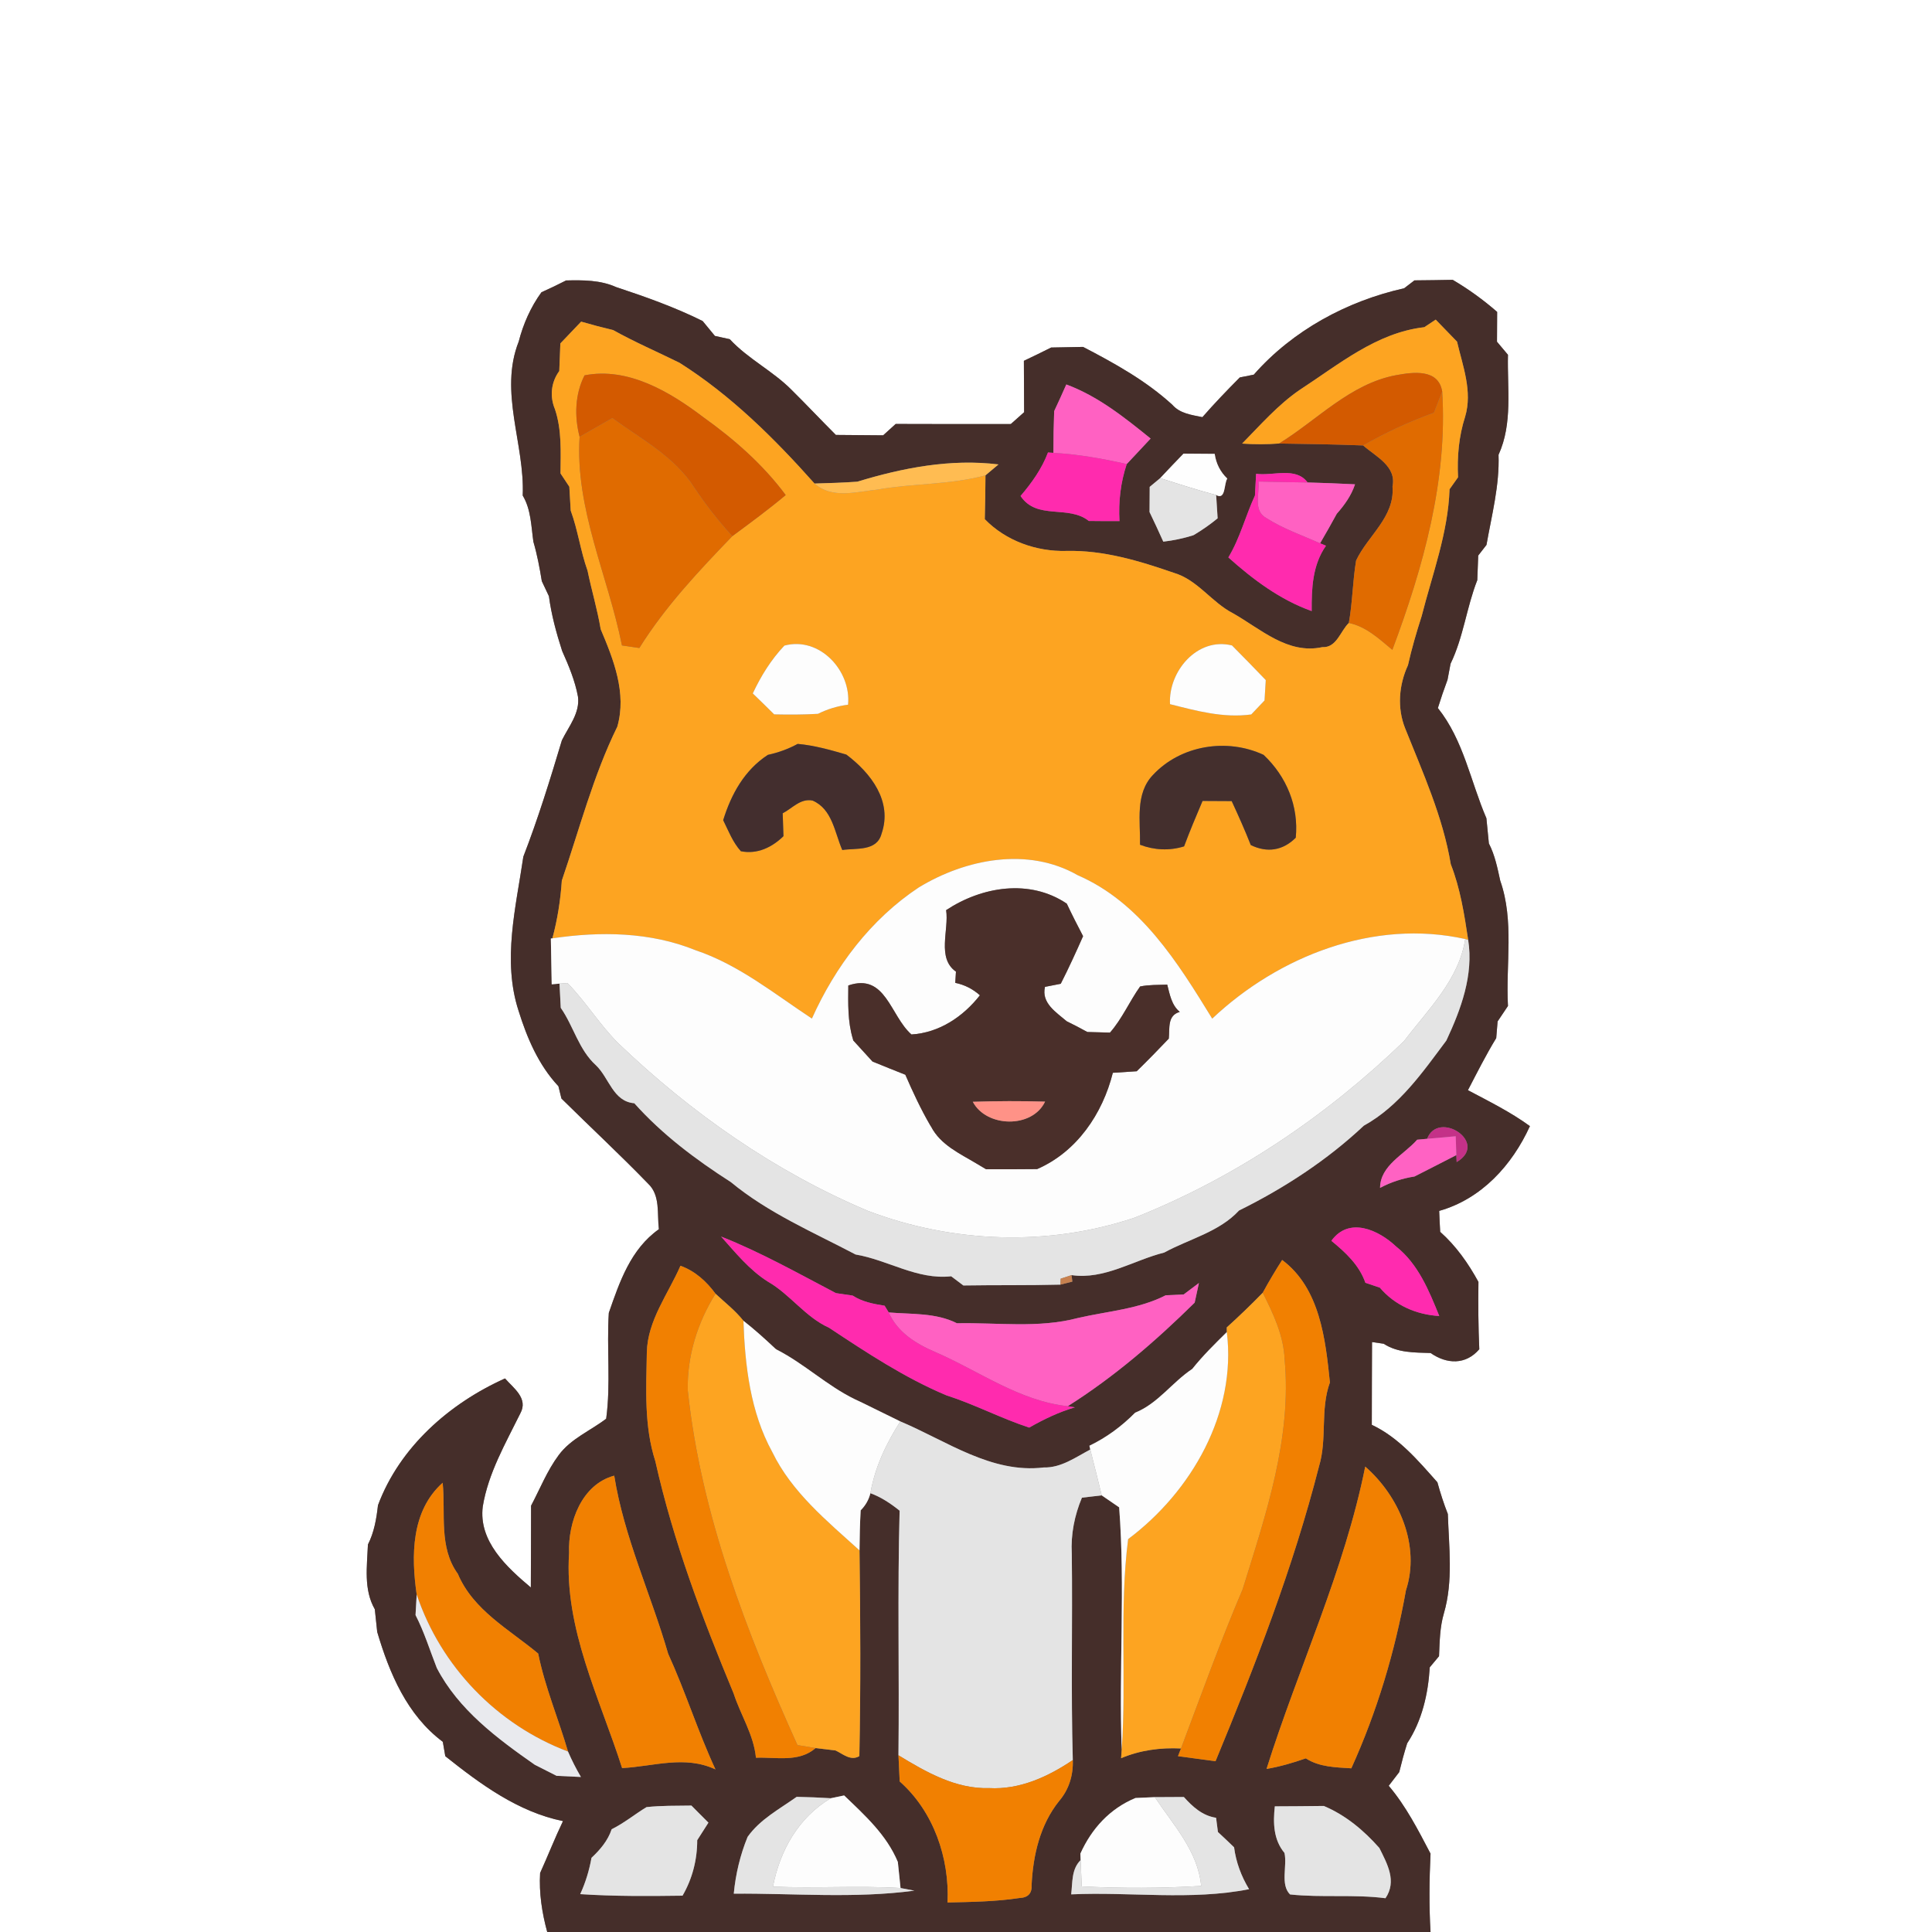 <?xml version="1.0" encoding="UTF-8" ?>
<!DOCTYPE svg PUBLIC "-//W3C//DTD SVG 1.1//EN" "http://www.w3.org/Graphics/SVG/1.1/DTD/svg11.dtd">
<svg width="250pt" height="250pt" viewBox="0 0 250 250" version="1.1" xmlns="http://www.w3.org/2000/svg">
<rect x="0" y="0" width="250" height="250" fill="#808080" stroke="none"/>
<g id="#ffffffff">
<path fill="#ffffff" opacity="1.00" d=" M 0.00 0.00 L 250.00 0.00 L 250.00 250.00 L 185.11 250.00 C 184.91 246.62 184.95 243.24 185.11 239.86 C 183.51 236.81 181.94 233.72 179.70 231.08 C 180.04 230.64 180.72 229.75 181.06 229.31 C 181.37 228.05 181.70 226.81 182.09 225.58 C 184.01 222.67 184.80 219.20 185.01 215.75 C 185.31 215.39 185.91 214.67 186.21 214.31 C 186.29 212.44 186.31 210.56 186.84 208.76 C 188.06 204.59 187.49 200.18 187.35 195.91 C 186.82 194.57 186.38 193.19 186.00 191.81 C 183.50 188.99 180.99 186.01 177.51 184.37 C 177.52 180.80 177.52 177.23 177.54 173.66 C 177.92 173.71 178.68 173.82 179.05 173.88 C 180.87 175.07 183.04 175.01 185.12 175.08 C 187.20 176.53 189.66 176.65 191.42 174.59 C 191.29 171.69 191.27 168.78 191.31 165.88 C 190.00 163.48 188.42 161.23 186.36 159.40 C 186.31 158.50 186.26 157.59 186.23 156.69 C 191.71 155.14 195.67 150.77 197.97 145.72 C 195.46 143.89 192.68 142.52 189.95 141.07 C 191.13 138.80 192.28 136.51 193.61 134.33 C 193.66 133.79 193.75 132.71 193.79 132.17 C 194.13 131.67 194.80 130.67 195.13 130.17 C 194.83 124.78 195.96 119.17 194.13 113.96 C 193.77 112.32 193.44 110.65 192.66 109.14 C 192.55 108.05 192.44 106.97 192.34 105.88 C 190.28 101.10 189.39 95.78 186.06 91.62 C 186.44 90.39 186.86 89.17 187.31 87.96 C 187.41 87.44 187.60 86.40 187.70 85.89 C 189.37 82.45 189.77 78.60 191.16 75.07 C 191.19 74.27 191.25 72.69 191.28 71.89 C 191.54 71.55 192.08 70.85 192.35 70.51 C 193.03 66.64 194.05 62.82 193.91 58.85 C 195.77 54.78 195.02 50.23 195.13 45.91 C 194.77 45.49 194.06 44.64 193.71 44.22 C 193.71 42.94 193.72 41.65 193.73 40.36 C 191.94 38.80 190.02 37.41 187.98 36.21 C 186.33 36.24 184.68 36.27 183.03 36.28 C 182.70 36.54 182.03 37.05 181.70 37.30 C 174.29 38.96 167.28 42.75 162.24 48.48 C 161.79 48.57 160.88 48.75 160.43 48.84 C 158.77 50.51 157.14 52.21 155.59 53.98 C 154.20 53.69 152.69 53.52 151.70 52.38 C 148.29 49.26 144.23 47.01 140.15 44.89 C 138.77 44.91 137.40 44.94 136.02 44.97 C 134.85 45.56 133.67 46.13 132.49 46.69 C 132.50 48.91 132.51 51.12 132.52 53.34 C 132.09 53.72 131.23 54.49 130.80 54.87 C 125.83 54.87 120.86 54.89 115.90 54.86 C 115.49 55.23 114.68 55.96 114.28 56.33 C 112.24 56.31 110.20 56.29 108.16 56.28 C 106.24 54.36 104.38 52.38 102.45 50.47 C 100.01 48.00 96.80 46.45 94.43 43.89 C 93.95 43.78 92.99 43.57 92.51 43.47 C 91.98 42.82 91.45 42.17 90.92 41.54 C 87.32 39.75 83.54 38.41 79.73 37.15 C 77.69 36.23 75.44 36.24 73.25 36.29 C 72.20 36.83 71.13 37.34 70.06 37.82 C 68.67 39.74 67.71 41.91 67.12 44.20 C 64.54 50.73 67.92 57.47 67.64 64.12 C 68.72 65.93 68.73 68.07 69.02 70.10 C 69.51 71.77 69.83 73.48 70.11 75.20 C 70.34 75.68 70.80 76.66 71.03 77.15 C 71.35 79.56 71.99 81.91 72.74 84.23 C 73.59 86.13 74.41 88.09 74.79 90.15 C 75.07 92.25 73.59 94.01 72.71 95.79 C 71.19 100.86 69.63 105.92 67.72 110.85 C 66.76 117.40 64.98 124.27 67.10 130.79 C 68.20 134.32 69.69 137.82 72.26 140.56 C 72.36 140.96 72.55 141.75 72.65 142.15 C 76.37 145.83 80.21 149.39 83.85 153.15 C 85.48 154.67 85.01 157.06 85.26 159.06 C 81.61 161.64 80.18 165.85 78.78 169.89 C 78.49 174.45 79.05 179.05 78.44 183.58 C 76.39 185.15 73.86 186.16 72.29 188.30 C 70.80 190.30 69.88 192.65 68.72 194.84 C 68.70 198.36 68.72 201.89 68.69 205.42 C 65.57 202.79 61.90 199.44 62.47 194.94 C 63.18 190.61 65.42 186.77 67.33 182.89 C 68.39 180.95 66.45 179.63 65.35 178.37 C 58.15 181.60 51.71 187.26 48.91 194.78 C 48.71 196.53 48.42 198.28 47.61 199.86 C 47.50 202.66 47.03 205.68 48.50 208.24 C 48.58 208.97 48.73 210.44 48.81 211.17 C 50.40 216.54 52.67 221.93 57.30 225.39 C 57.38 225.86 57.54 226.79 57.62 227.25 C 62.17 230.87 67.03 234.46 72.85 235.65 C 71.79 237.86 70.90 240.14 69.89 242.37 C 69.74 244.95 70.13 247.51 70.81 250.00 L 0.00 250.00 L 0.00 0.00 Z" />
</g>
<g id="#452e2aff">
<path fill="#452e2a" opacity="1.00" d=" M 70.06 37.82 C 71.13 37.34 72.20 36.83 73.25 36.29 C 75.44 36.24 77.69 36.23 79.73 37.15 C 83.54 38.41 87.32 39.75 90.92 41.54 C 91.45 42.17 91.98 42.82 92.51 43.47 C 92.99 43.57 93.95 43.78 94.43 43.89 C 96.80 46.45 100.01 48.00 102.45 50.47 C 104.38 52.38 106.24 54.36 108.16 56.28 C 110.20 56.29 112.24 56.31 114.28 56.33 C 114.68 55.96 115.49 55.23 115.90 54.86 C 120.86 54.89 125.83 54.87 130.80 54.87 C 131.23 54.49 132.09 53.72 132.52 53.34 C 132.51 51.12 132.50 48.91 132.49 46.69 C 133.67 46.13 134.85 45.56 136.02 44.97 C 137.40 44.94 138.77 44.91 140.15 44.89 C 144.23 47.01 148.29 49.26 151.70 52.38 C 152.69 53.52 154.20 53.69 155.59 53.98 C 157.14 52.21 158.77 50.51 160.43 48.84 C 160.88 48.75 161.79 48.57 162.24 48.48 C 167.28 42.75 174.29 38.96 181.70 37.30 C 182.03 37.05 182.70 36.54 183.03 36.28 C 184.68 36.27 186.33 36.24 187.98 36.21 C 190.02 37.41 191.94 38.80 193.73 40.36 C 193.72 41.65 193.71 42.94 193.71 44.22 C 194.06 44.64 194.77 45.49 195.13 45.91 C 195.02 50.23 195.77 54.78 193.91 58.85 C 194.05 62.82 193.03 66.64 192.35 70.51 C 192.08 70.85 191.54 71.55 191.28 71.89 C 191.25 72.69 191.19 74.27 191.16 75.07 C 189.77 78.60 189.37 82.45 187.70 85.89 C 187.60 86.40 187.41 87.44 187.31 87.96 C 186.86 89.17 186.44 90.39 186.06 91.62 C 189.39 95.78 190.28 101.10 192.34 105.88 C 192.44 106.97 192.55 108.05 192.66 109.14 C 193.44 110.65 193.77 112.32 194.13 113.96 C 195.96 119.17 194.83 124.78 195.13 130.17 C 194.80 130.67 194.13 131.67 193.79 132.17 C 193.75 132.71 193.66 133.79 193.61 134.33 C 192.28 136.51 191.13 138.80 189.95 141.07 C 192.68 142.52 195.46 143.89 197.97 145.72 C 195.67 150.77 191.71 155.14 186.23 156.69 C 186.26 157.59 186.31 158.50 186.36 159.40 C 188.42 161.23 190.00 163.48 191.31 165.88 C 191.27 168.78 191.29 171.69 191.42 174.59 C 189.66 176.65 187.20 176.53 185.12 175.08 C 183.04 175.01 180.87 175.07 179.05 173.88 C 178.68 173.82 177.92 173.71 177.54 173.66 C 177.52 177.23 177.52 180.80 177.51 184.37 C 180.99 186.01 183.50 188.99 186.00 191.81 C 186.38 193.19 186.82 194.57 187.35 195.91 C 187.49 200.18 188.06 204.59 186.84 208.76 C 186.31 210.56 186.29 212.44 186.21 214.31 C 185.91 214.67 185.31 215.39 185.01 215.75 C 184.80 219.20 184.01 222.67 182.09 225.58 C 181.70 226.81 181.37 228.05 181.06 229.31 C 180.72 229.75 180.04 230.64 179.70 231.08 C 181.94 233.72 183.51 236.81 185.11 239.86 C 184.95 243.24 184.91 246.62 185.11 250.00 L 70.81 250.00 C 70.13 247.51 69.74 244.95 69.89 242.37 C 70.90 240.14 71.79 237.86 72.85 235.65 C 67.03 234.46 62.17 230.87 57.62 227.25 C 57.54 226.79 57.38 225.86 57.30 225.39 C 52.67 221.93 50.40 216.54 48.81 211.17 C 48.73 210.44 48.58 208.97 48.50 208.24 C 47.03 205.68 47.50 202.66 47.61 199.86 C 48.42 198.28 48.71 196.53 48.91 194.78 C 51.71 187.26 58.15 181.60 65.35 178.37 C 66.45 179.63 68.39 180.95 67.33 182.89 C 65.42 186.77 63.18 190.61 62.47 194.94 C 61.90 199.44 65.57 202.79 68.69 205.42 C 68.72 201.89 68.70 198.36 68.72 194.84 C 69.88 192.65 70.80 190.30 72.29 188.30 C 73.86 186.16 76.39 185.15 78.44 183.58 C 79.05 179.05 78.49 174.45 78.78 169.89 C 80.18 165.85 81.61 161.64 85.26 159.06 C 85.01 157.06 85.48 154.67 83.85 153.15 C 80.21 149.39 76.37 145.83 72.65 142.15 C 72.55 141.75 72.36 140.96 72.26 140.56 C 69.69 137.82 68.20 134.32 67.10 130.79 C 64.98 124.27 66.76 117.40 67.72 110.85 C 69.63 105.92 71.19 100.86 72.71 95.79 C 73.59 94.01 75.07 92.25 74.79 90.15 C 74.41 88.09 73.59 86.13 72.74 84.23 C 71.99 81.91 71.35 79.56 71.03 77.15 C 70.80 76.66 70.34 75.68 70.11 75.20 C 69.83 73.48 69.51 71.77 69.02 70.10 C 68.73 68.07 68.72 65.93 67.64 64.12 C 67.92 57.47 64.54 50.73 67.12 44.20 C 67.71 41.91 68.67 39.74 70.06 37.82 M 184.30 42.34 C 178.10 43.05 173.21 47.19 168.17 50.46 C 165.36 52.39 163.10 54.99 160.73 57.40 C 162.32 57.51 163.92 57.51 165.51 57.39 C 169.14 57.44 172.77 57.50 176.39 57.64 C 178.02 59.08 180.74 60.32 180.19 62.96 C 180.51 66.90 176.99 69.31 175.48 72.53 C 175.03 75.21 175.02 77.94 174.54 80.61 C 173.45 81.64 172.97 83.84 171.11 83.74 C 166.63 84.71 163.15 81.40 159.57 79.37 C 156.77 77.94 154.97 75.02 151.88 74.12 C 147.41 72.57 142.76 71.17 137.98 71.29 C 134.10 71.39 130.16 69.99 127.43 67.18 C 127.48 65.29 127.51 63.40 127.52 61.51 C 127.94 61.16 128.78 60.45 129.20 60.10 C 123.04 59.33 116.80 60.54 110.94 62.33 C 109.09 62.46 107.24 62.52 105.40 62.57 C 100.18 56.71 94.58 51.15 87.94 46.95 C 85.07 45.53 82.13 44.27 79.34 42.71 C 77.95 42.38 76.57 42.02 75.20 41.62 C 74.29 42.56 73.40 43.50 72.51 44.44 C 72.47 45.63 72.42 46.82 72.37 48.01 C 71.30 49.47 71.12 51.30 71.81 52.95 C 72.71 55.63 72.55 58.48 72.53 61.26 C 72.82 61.69 73.38 62.55 73.67 62.98 C 73.71 63.76 73.80 65.30 73.85 66.07 C 74.78 68.60 75.12 71.30 76.03 73.85 C 76.55 76.38 77.30 78.86 77.73 81.42 C 79.40 85.37 81.12 89.68 79.88 94.03 C 76.76 100.38 74.99 107.27 72.70 113.95 C 72.53 116.47 72.14 118.97 71.48 121.42 L 71.28 121.45 C 71.32 123.42 71.36 125.39 71.39 127.37 L 72.40 127.28 C 72.44 128.06 72.52 129.63 72.56 130.41 C 74.23 132.81 74.89 135.84 77.12 137.85 C 78.83 139.48 79.32 142.53 82.08 142.76 C 85.69 146.80 90.03 150.05 94.57 152.96 C 99.42 156.97 105.20 159.43 110.71 162.33 C 114.91 163.04 118.68 165.64 123.08 165.15 C 123.48 165.45 124.27 166.04 124.66 166.34 C 128.85 166.27 133.03 166.34 137.22 166.23 C 137.60 166.13 138.38 165.93 138.76 165.84 L 138.66 165.00 C 142.90 165.62 146.66 163.08 150.65 162.08 C 153.89 160.31 157.75 159.43 160.33 156.64 C 166.16 153.76 171.74 150.12 176.48 145.66 C 181.08 143.12 184.10 138.73 187.16 134.64 C 189.05 130.60 190.70 126.15 189.98 121.62 C 189.48 118.31 188.96 114.96 187.73 111.83 C 186.71 105.70 184.12 99.99 181.83 94.26 C 180.77 91.62 181.01 88.63 182.19 86.08 C 182.67 83.93 183.29 81.82 183.96 79.73 C 185.34 74.31 187.39 68.93 187.57 63.31 C 187.84 62.92 188.39 62.15 188.67 61.76 C 188.54 59.10 188.77 56.45 189.59 53.91 C 190.56 50.64 189.28 47.37 188.54 44.21 C 187.61 43.26 186.70 42.31 185.78 41.36 C 185.41 41.61 184.67 42.10 184.30 42.34 M 137.98 49.75 C 137.47 50.90 136.95 52.06 136.41 53.20 C 136.34 55.00 136.31 56.80 136.31 58.60 L 135.61 58.55 C 134.82 60.65 133.51 62.48 132.06 64.18 C 134.17 67.35 138.24 65.29 140.89 67.41 C 142.21 67.43 143.53 67.43 144.86 67.43 C 144.72 64.93 145.00 62.43 145.80 60.05 C 146.83 58.95 147.85 57.85 148.89 56.75 C 145.53 54.03 142.07 51.26 137.98 49.75 M 150.13 61.87 C 149.79 62.15 149.11 62.72 148.77 63.00 C 148.76 63.82 148.75 65.44 148.75 66.26 C 149.36 67.52 149.95 68.80 150.53 70.09 C 151.83 69.94 153.11 69.67 154.36 69.28 C 154.40 69.27 154.47 69.23 154.50 69.22 C 155.57 68.58 156.59 67.87 157.56 67.07 C 157.51 66.32 157.41 64.81 157.37 64.06 C 158.64 64.76 158.36 62.56 158.81 61.93 C 157.90 61.06 157.36 59.99 157.18 58.73 C 155.83 58.71 154.49 58.71 153.15 58.70 C 152.14 59.75 151.13 60.80 150.13 61.87 M 162.54 61.31 C 162.51 62.01 162.43 63.42 162.39 64.12 C 161.17 66.76 160.46 69.63 158.95 72.13 C 162.13 74.98 165.67 77.63 169.73 79.07 C 169.71 76.14 169.83 73.11 171.58 70.62 L 170.82 70.30 C 171.56 69.04 172.28 67.76 172.98 66.48 C 173.98 65.35 174.86 64.12 175.34 62.67 C 173.29 62.56 171.24 62.49 169.20 62.43 C 167.68 60.36 164.71 61.62 162.54 61.31 M 184.67 147.36 C 184.35 147.39 183.70 147.45 183.38 147.48 C 181.67 149.43 178.61 150.79 178.58 153.71 C 179.97 152.97 181.47 152.48 183.03 152.24 C 184.85 151.33 186.64 150.39 188.45 149.47 L 188.49 150.37 C 192.74 147.86 186.12 143.57 184.67 147.36 M 172.28 160.56 C 174.10 162.05 175.89 163.70 176.68 165.99 C 177.15 166.15 178.08 166.46 178.55 166.62 C 180.48 168.90 183.27 170.12 186.24 170.29 C 184.91 167.01 183.52 163.57 180.67 161.31 C 178.38 159.14 174.55 157.40 172.28 160.56 M 93.31 160.01 C 95.17 162.09 96.97 164.33 99.36 165.84 C 102.26 167.50 104.19 170.42 107.28 171.81 C 112.13 175.02 117.05 178.28 122.45 180.55 C 126.11 181.72 129.52 183.53 133.18 184.73 C 135.05 183.66 137.01 182.72 139.09 182.11 L 138.17 181.96 C 144.16 178.18 149.55 173.53 154.59 168.56 C 154.72 167.93 155.00 166.65 155.14 166.02 C 154.65 166.39 153.66 167.13 153.17 167.50 C 152.59 167.52 151.42 167.58 150.84 167.61 C 147.34 169.41 143.27 169.67 139.48 170.55 C 134.37 171.90 129.04 171.12 123.83 171.23 C 121.09 169.85 117.96 170.08 115.00 169.83 L 114.47 168.96 C 113.03 168.73 111.58 168.46 110.34 167.65 C 109.80 167.57 108.71 167.41 108.17 167.33 C 103.28 164.77 98.44 162.04 93.31 160.01 M 88.05 163.79 C 86.46 167.45 83.79 170.86 83.70 175.00 C 83.62 179.71 83.33 184.53 84.80 189.08 C 87.12 199.43 90.87 209.36 94.93 219.13 C 95.84 221.93 97.53 224.46 97.82 227.45 C 100.41 227.35 103.38 228.09 105.54 226.20 C 106.18 226.28 107.48 226.43 108.12 226.51 C 109.10 226.97 110.08 227.91 111.20 227.24 C 111.38 218.37 111.34 209.49 111.22 200.62 C 111.24 198.89 111.27 197.16 111.37 195.44 C 112.00 194.80 112.42 194.07 112.63 193.22 C 114.03 193.73 115.26 194.56 116.41 195.48 C 116.12 206.03 116.38 216.58 116.26 227.13 C 116.31 228.25 116.36 229.39 116.42 230.52 C 120.80 234.39 122.88 240.43 122.61 246.18 C 125.72 246.11 128.85 246.07 131.94 245.60 C 133.04 245.55 133.56 244.98 133.49 243.90 C 133.68 240.04 134.59 236.12 137.05 233.05 C 138.33 231.56 138.89 229.70 138.82 227.75 C 138.57 218.85 138.80 209.95 138.69 201.05 C 138.55 198.55 139.04 196.09 140.00 193.80 C 140.64 193.72 141.92 193.58 142.56 193.50 C 143.31 194.02 144.06 194.53 144.82 195.05 C 145.61 205.47 144.77 215.96 145.15 226.41 L 145.07 227.51 C 147.53 226.47 150.17 226.12 152.82 226.25 L 152.43 227.25 C 154.05 227.46 155.67 227.68 157.29 227.90 C 162.44 215.44 167.34 202.83 170.68 189.74 C 171.76 186.20 170.81 182.40 172.09 178.89 C 171.52 173.32 170.81 166.70 165.91 163.04 C 165.03 164.42 164.18 165.84 163.40 167.28 C 161.89 168.83 160.34 170.32 158.74 171.77 C 158.74 171.92 158.75 172.22 158.75 172.37 C 157.20 173.90 155.64 175.43 154.28 177.14 C 151.68 178.86 149.84 181.62 146.89 182.80 C 145.16 184.55 143.19 186.01 140.97 187.08 L 141.08 187.57 C 139.18 188.57 137.30 189.95 135.06 189.89 C 128.29 190.71 122.47 186.44 116.50 183.93 C 115.33 183.37 114.18 182.78 113.01 182.22 C 112.20 181.81 111.39 181.42 110.57 181.04 C 107.00 179.29 104.10 176.49 100.56 174.67 C 100.50 174.63 100.36 174.53 100.29 174.48 C 98.97 173.24 97.63 172.03 96.20 170.91 C 95.16 169.59 93.81 168.55 92.59 167.41 C 91.42 165.81 89.94 164.47 88.05 163.79 M 176.66 189.78 C 173.95 203.30 168.00 215.83 163.89 228.90 C 165.63 228.60 167.31 228.11 168.97 227.53 C 170.74 228.67 172.84 228.69 174.86 228.82 C 178.19 221.47 180.51 213.72 181.93 205.78 C 183.82 200.02 181.06 193.61 176.66 189.78 M 73.64 200.95 C 72.99 210.76 77.61 219.72 80.50 228.79 C 84.61 228.57 88.60 227.10 92.58 228.96 C 90.31 224.07 88.70 218.90 86.46 214.00 C 84.23 206.29 80.75 198.91 79.48 190.95 C 75.27 192.08 73.49 196.97 73.64 200.95 M 53.92 206.33 C 53.86 207.22 53.81 208.10 53.77 208.99 C 54.90 211.18 55.62 213.54 56.52 215.83 C 59.32 221.23 64.34 224.96 69.20 228.36 C 70.14 228.83 71.08 229.31 72.02 229.79 C 72.81 229.83 74.39 229.91 75.17 229.94 C 74.55 228.88 73.99 227.78 73.50 226.65 C 72.26 222.41 70.52 218.31 69.64 213.97 C 65.89 210.84 61.24 208.38 59.24 203.65 C 56.74 200.20 57.68 195.83 57.28 191.87 C 53.19 195.52 53.20 201.34 53.92 206.33 M 103.09 232.51 C 100.87 234.09 98.34 235.42 96.74 237.69 C 95.78 240.03 95.19 242.52 94.95 245.04 C 102.73 244.98 110.59 245.69 118.32 244.65 C 117.87 244.56 116.98 244.39 116.53 244.31 C 116.44 243.47 116.26 241.79 116.18 240.94 C 114.72 237.43 111.91 234.90 109.23 232.33 C 108.80 232.42 107.94 232.60 107.51 232.69 C 106.04 232.60 104.56 232.54 103.09 232.51 M 146.93 232.66 C 143.61 234.04 141.26 236.62 139.80 239.86 L 139.83 240.70 C 138.63 241.88 138.80 243.59 138.61 245.13 C 146.27 244.78 154.09 245.95 161.63 244.46 C 160.62 242.79 159.94 240.97 159.69 239.04 C 159.00 238.37 158.30 237.71 157.60 237.06 C 157.54 236.60 157.42 235.68 157.36 235.22 C 155.60 234.96 154.32 233.79 153.19 232.53 C 152.25 232.53 150.37 232.55 149.43 232.55 C 148.81 232.58 147.56 232.63 146.93 232.66 M 79.15 236.70 C 78.66 238.18 77.66 239.35 76.54 240.40 C 76.25 242.02 75.77 243.60 75.08 245.10 C 79.49 245.39 83.90 245.36 88.32 245.30 C 89.59 243.11 90.22 240.66 90.22 238.12 C 90.58 237.56 91.31 236.42 91.67 235.85 L 90.53 234.71 C 90.50 234.67 90.43 234.60 90.39 234.57 L 89.47 233.64 C 87.53 233.67 85.59 233.63 83.66 233.84 C 82.14 234.76 80.76 235.91 79.15 236.70 M 164.96 233.74 C 164.73 235.86 164.77 238.04 166.21 239.77 C 166.59 241.46 165.64 243.85 166.93 245.14 C 171.03 245.58 175.18 245.10 179.28 245.63 C 180.78 243.42 179.51 241.19 178.49 239.13 C 176.47 236.84 174.12 234.88 171.30 233.69 C 169.18 233.72 167.07 233.73 164.96 233.74 Z" />
</g>
<g id="#fda421ff">
<path fill="#fda421" opacity="1.00" d=" M 184.30 42.34 C 184.67 42.10 185.41 41.61 185.78 41.36 C 186.70 42.31 187.61 43.26 188.54 44.21 C 189.28 47.37 190.56 50.64 189.59 53.91 C 188.77 56.45 188.54 59.10 188.67 61.76 C 188.39 62.15 187.84 62.92 187.57 63.31 C 187.39 68.93 185.34 74.31 183.96 79.73 C 183.29 81.82 182.67 83.93 182.19 86.08 C 181.01 88.63 180.77 91.62 181.83 94.26 C 184.12 99.99 186.71 105.70 187.73 111.83 C 188.96 114.96 189.48 118.31 189.98 121.62 L 189.60 121.51 C 177.80 118.88 165.46 123.70 156.86 131.81 C 152.41 124.57 147.60 116.78 139.45 113.25 C 133.01 109.56 124.95 111.14 118.88 114.84 C 112.68 118.95 108.09 125.06 105.06 131.80 C 100.20 128.60 95.61 124.84 90.01 122.96 C 84.17 120.58 77.65 120.50 71.48 121.42 C 72.14 118.97 72.53 116.47 72.70 113.95 C 74.99 107.27 76.76 100.38 79.88 94.03 C 81.12 89.68 79.40 85.37 77.73 81.42 C 77.30 78.86 76.55 76.38 76.03 73.85 C 75.12 71.30 74.78 68.60 73.85 66.07 C 73.80 65.30 73.71 63.76 73.67 62.98 C 73.38 62.55 72.82 61.69 72.53 61.26 C 72.55 58.48 72.71 55.63 71.81 52.95 C 71.12 51.30 71.30 49.47 72.37 48.01 C 72.42 46.82 72.47 45.63 72.51 44.44 C 73.40 43.50 74.29 42.56 75.20 41.62 C 76.57 42.02 77.95 42.38 79.34 42.71 C 82.13 44.27 85.07 45.53 87.94 46.95 C 94.58 51.15 100.18 56.71 105.40 62.57 C 107.66 64.59 110.80 63.64 113.50 63.36 C 118.14 62.53 122.94 62.75 127.52 61.51 C 127.51 63.40 127.48 65.29 127.43 67.18 C 130.16 69.99 134.10 71.39 137.98 71.29 C 142.76 71.17 147.41 72.57 151.88 74.12 C 154.97 75.02 156.77 77.94 159.57 79.37 C 163.15 81.40 166.63 84.71 171.11 83.74 C 172.97 83.84 173.45 81.64 174.54 80.61 C 176.78 81.07 178.47 82.68 180.17 84.09 C 184.15 73.46 187.34 62.12 186.62 50.67 C 186.14 47.68 182.84 48.15 180.65 48.55 C 174.70 49.66 170.48 54.34 165.51 57.39 C 163.92 57.51 162.32 57.51 160.73 57.40 C 163.10 54.99 165.36 52.39 168.17 50.46 C 173.21 47.19 178.10 43.05 184.30 42.34 M 75.64 48.57 C 74.39 51.02 74.32 53.90 75.00 56.52 C 74.41 65.88 78.68 74.52 80.48 83.52 C 81.05 83.60 82.17 83.77 82.73 83.85 C 86.08 78.49 90.40 73.90 94.76 69.38 C 97.10 67.65 99.44 65.93 101.67 64.06 C 98.72 60.09 94.99 56.83 90.99 53.97 C 86.67 50.69 81.26 47.47 75.64 48.57 M 101.50 83.54 C 99.78 85.35 98.47 87.47 97.41 89.73 C 98.34 90.62 99.26 91.53 100.18 92.44 C 102.07 92.48 103.96 92.48 105.84 92.37 C 107.07 91.76 108.37 91.36 109.74 91.19 C 110.17 86.80 106.06 82.32 101.50 83.54 M 151.40 91.12 C 154.84 91.99 158.31 92.94 161.91 92.45 C 162.34 92.00 163.20 91.09 163.63 90.64 C 163.67 89.98 163.75 88.66 163.79 88.00 C 162.35 86.49 160.88 85.00 159.42 83.52 C 154.92 82.40 151.16 86.90 151.40 91.12 M 99.36 97.68 C 96.34 99.65 94.62 102.76 93.58 106.13 C 94.26 107.50 94.82 108.99 95.87 110.15 C 97.99 110.57 99.90 109.65 101.38 108.20 C 101.35 107.46 101.31 105.98 101.28 105.24 C 102.52 104.60 103.58 103.28 105.14 103.59 C 107.71 104.69 108.00 107.72 108.99 109.99 C 110.78 109.72 113.46 110.20 114.07 107.89 C 115.53 103.69 112.67 100.01 109.51 97.64 C 107.44 97.04 105.37 96.45 103.22 96.26 C 102.01 96.92 100.70 97.39 99.36 97.68 M 149.20 100.27 C 146.86 102.70 147.58 106.27 147.52 109.31 C 149.36 110.01 151.33 110.11 153.22 109.52 C 153.96 107.54 154.78 105.59 155.61 103.64 C 156.55 103.65 158.44 103.66 159.38 103.66 C 160.25 105.54 161.09 107.42 161.85 109.35 C 163.97 110.38 166.00 110.07 167.67 108.40 C 168.07 104.31 166.47 100.48 163.51 97.68 C 158.77 95.47 152.80 96.42 149.20 100.27 Z" />
<path fill="#fda421" opacity="1.00" d=" M 89.00 179.94 C 88.88 175.52 90.26 171.13 92.59 167.41 C 93.81 168.55 95.16 169.59 96.20 170.91 C 96.40 176.72 97.09 182.72 99.93 187.89 C 102.45 193.09 107.02 196.82 111.22 200.62 C 111.34 209.49 111.38 218.37 111.20 227.24 C 110.08 227.91 109.10 226.97 108.12 226.51 C 107.48 226.43 106.18 226.28 105.54 226.20 C 104.95 226.10 103.78 225.90 103.19 225.81 C 96.59 211.20 90.71 195.99 89.00 179.94 Z" />
<path fill="#fda421" opacity="1.00" d=" M 158.74 171.77 C 160.34 170.32 161.89 168.83 163.40 167.28 C 164.76 170.00 166.11 172.82 166.23 175.91 C 167.18 186.14 163.78 196.02 160.80 205.64 C 157.91 212.42 155.42 219.35 152.82 226.25 C 150.17 226.12 147.53 226.47 145.07 227.51 L 145.15 226.41 C 145.78 217.34 144.82 208.21 145.98 199.16 C 154.17 193.03 160.04 182.83 158.75 172.37 C 158.75 172.22 158.74 171.92 158.74 171.77 Z" />
</g>
<g id="#d35a00ff">
<path fill="#d35a00" opacity="1.00" d=" M 75.64 48.57 C 81.26 47.47 86.67 50.69 90.99 53.97 C 94.99 56.83 98.72 60.09 101.67 64.06 C 99.44 65.93 97.10 67.65 94.76 69.38 C 92.97 67.43 91.34 65.34 89.87 63.14 C 87.32 59.11 82.99 56.83 79.23 54.10 C 77.82 54.91 76.41 55.72 75.00 56.52 C 74.32 53.90 74.39 51.02 75.64 48.57 Z" />
<path fill="#d35a00" opacity="1.00" d=" M 180.65 48.55 C 182.84 48.15 186.14 47.68 186.62 50.67 C 186.35 51.36 185.82 52.73 185.55 53.41 C 182.38 54.55 179.32 55.97 176.39 57.64 C 172.77 57.50 169.14 57.44 165.51 57.39 C 170.48 54.34 174.70 49.66 180.65 48.55 Z" />
</g>
<g id="#ff61c2ff">
<path fill="#ff61c2" opacity="1.00" d=" M 137.98 49.75 C 142.07 51.26 145.53 54.03 148.89 56.75 C 147.85 57.85 146.83 58.95 145.80 60.05 C 142.68 59.34 139.51 58.78 136.31 58.60 C 136.31 56.80 136.34 55.00 136.41 53.20 C 136.95 52.06 137.47 50.90 137.98 49.75 Z" />
<path fill="#ff61c2" opacity="1.00" d=" M 162.84 62.31 C 164.96 62.36 167.08 62.40 169.20 62.43 C 171.24 62.49 173.29 62.56 175.34 62.67 C 174.86 64.12 173.98 65.35 172.98 66.48 C 172.28 67.76 171.56 69.04 170.82 70.30 C 168.48 69.26 166.03 68.42 163.87 67.04 C 162.11 66.08 163.01 63.90 162.84 62.31 Z" />
<path fill="#ff61c2" opacity="1.00" d=" M 153.17 167.50 C 153.66 167.13 154.65 166.39 155.14 166.02 C 155.00 166.65 154.72 167.93 154.59 168.56 C 149.55 173.53 144.16 178.18 138.17 181.96 C 131.87 181.28 126.67 177.39 121.00 174.94 C 118.52 173.88 116.13 172.39 115.00 169.83 C 117.96 170.08 121.09 169.85 123.83 171.23 C 129.04 171.12 134.37 171.90 139.48 170.55 C 143.27 169.67 147.34 169.41 150.84 167.61 C 151.42 167.58 152.59 167.52 153.17 167.50 Z" />
</g>
<g id="#e06b00ff">
<path fill="#e06b00" opacity="1.00" d=" M 186.62 50.67 C 187.34 62.12 184.15 73.46 180.17 84.09 C 178.47 82.68 176.78 81.07 174.54 80.61 C 175.02 77.94 175.03 75.21 175.48 72.53 C 176.99 69.31 180.51 66.90 180.19 62.96 C 180.74 60.32 178.02 59.08 176.39 57.64 C 179.32 55.97 182.38 54.55 185.55 53.41 C 185.82 52.73 186.35 51.36 186.62 50.67 Z" />
<path fill="#e06b00" opacity="1.00" d=" M 75.00 56.52 C 76.41 55.72 77.82 54.91 79.23 54.10 C 82.99 56.83 87.32 59.11 89.87 63.14 C 91.34 65.34 92.97 67.43 94.76 69.38 C 90.40 73.90 86.08 78.49 82.73 83.85 C 82.17 83.77 81.05 83.60 80.48 83.52 C 78.68 74.52 74.41 65.88 75.00 56.52 Z" />
</g>
<g id="#ff2baeff">
<path fill="#ff2bae" opacity="1.00" d=" M 135.61 58.55 L 136.31 58.60 C 139.51 58.78 142.68 59.34 145.80 60.05 C 145.00 62.43 144.72 64.93 144.86 67.43 C 143.53 67.43 142.21 67.43 140.89 67.41 C 138.24 65.29 134.17 67.35 132.06 64.18 C 133.51 62.48 134.82 60.65 135.61 58.55 Z" />
<path fill="#ff2bae" opacity="1.00" d=" M 162.54 61.31 C 164.71 61.62 167.68 60.36 169.20 62.43 C 167.08 62.40 164.96 62.36 162.84 62.31 C 163.01 63.90 162.11 66.08 163.87 67.04 C 166.03 68.42 168.48 69.26 170.82 70.30 L 171.58 70.62 C 169.83 73.11 169.71 76.14 169.73 79.07 C 165.67 77.63 162.13 74.98 158.95 72.13 C 160.46 69.63 161.17 66.76 162.39 64.12 C 162.43 63.42 162.51 62.01 162.54 61.31 Z" />
<path fill="#ff2bae" opacity="1.00" d=" M 93.31 160.01 C 98.44 162.04 103.28 164.77 108.17 167.33 C 108.71 167.41 109.80 167.57 110.34 167.65 C 111.58 168.46 113.03 168.73 114.47 168.96 L 115.00 169.83 C 116.13 172.39 118.52 173.88 121.00 174.94 C 126.67 177.39 131.87 181.28 138.17 181.96 L 139.09 182.11 C 137.01 182.72 135.05 183.66 133.18 184.73 C 129.52 183.53 126.11 181.72 122.45 180.55 C 117.05 178.28 112.13 175.02 107.28 171.81 C 104.19 170.42 102.26 167.50 99.36 165.84 C 96.97 164.33 95.17 162.09 93.31 160.01 Z" />
</g>
<g id="#fefefeff">
<path fill="#fefefe" opacity="1.00" d=" M 150.13 61.87 C 151.13 60.80 152.14 59.75 153.15 58.70 C 154.49 58.71 155.83 58.71 157.18 58.73 C 157.36 59.99 157.90 61.06 158.81 61.93 C 158.36 62.56 158.64 64.76 157.37 64.06 C 154.93 63.41 152.53 62.64 150.13 61.87 Z" />
</g>
<g id="#ffbc52ff">
<path fill="#ffbc52" opacity="1.00" d=" M 110.94 62.33 C 116.80 60.54 123.04 59.33 129.20 60.10 C 128.78 60.45 127.94 61.16 127.52 61.51 C 122.94 62.75 118.14 62.53 113.50 63.36 C 110.80 63.64 107.66 64.59 105.40 62.57 C 107.24 62.52 109.09 62.46 110.94 62.33 Z" />
</g>
<g id="#e4e4e4ff">
<path fill="#e4e4e4" opacity="1.00" d=" M 148.77 63.00 C 149.11 62.72 149.79 62.15 150.13 61.87 C 152.53 62.64 154.93 63.41 157.37 64.06 C 157.41 64.81 157.51 66.32 157.56 67.07 C 156.59 67.87 155.57 68.58 154.50 69.22 C 154.47 69.23 154.40 69.27 154.36 69.28 C 153.11 69.67 151.83 69.94 150.53 70.09 C 149.95 68.80 149.36 67.52 148.75 66.26 C 148.75 65.44 148.76 63.82 148.77 63.00 Z" />
<path fill="#e4e4e4" opacity="1.00" d=" M 189.60 121.51 L 189.98 121.62 C 190.70 126.15 189.05 130.60 187.16 134.64 C 184.10 138.73 181.08 143.12 176.48 145.66 C 171.74 150.12 166.16 153.76 160.33 156.64 C 157.75 159.43 153.89 160.31 150.65 162.08 C 146.66 163.08 142.90 165.62 138.66 165.00 C 138.31 165.11 137.60 165.35 137.25 165.46 L 137.22 166.23 C 133.03 166.34 128.85 166.27 124.66 166.34 C 124.27 166.04 123.48 165.45 123.08 165.15 C 118.68 165.64 114.91 163.04 110.71 162.33 C 105.20 159.43 99.42 156.97 94.57 152.96 C 90.03 150.05 85.69 146.80 82.08 142.76 C 79.32 142.53 78.83 139.48 77.12 137.85 C 74.89 135.84 74.23 132.81 72.56 130.41 C 72.52 129.63 72.44 128.06 72.40 127.28 C 72.66 127.26 73.18 127.23 73.44 127.21 C 75.82 129.65 77.60 132.60 80.02 135.01 C 89.42 144.01 100.27 151.61 112.29 156.68 C 123.27 160.86 135.66 161.32 146.83 157.56 C 159.84 152.40 171.64 144.42 181.68 134.72 C 184.78 130.63 188.78 126.81 189.60 121.51 Z" />
<path fill="#e4e4e4" opacity="1.00" d=" M 116.50 183.93 C 122.47 186.44 128.29 190.71 135.06 189.89 C 137.30 189.95 139.18 188.57 141.08 187.57 C 141.58 189.55 142.09 191.52 142.56 193.50 C 141.92 193.58 140.64 193.72 140.00 193.80 C 139.04 196.09 138.55 198.55 138.69 201.05 C 138.80 209.95 138.57 218.85 138.82 227.75 C 135.62 229.91 131.94 231.60 127.99 231.38 C 123.67 231.51 119.82 229.30 116.26 227.13 C 116.38 216.58 116.12 206.03 116.41 195.48 C 115.26 194.56 114.03 193.73 112.63 193.22 C 113.21 189.86 114.68 186.78 116.50 183.93 Z" />
<path fill="#e4e4e4" opacity="1.00" d=" M 103.09 232.51 C 104.56 232.54 106.04 232.60 107.51 232.69 C 103.33 235.16 100.92 239.46 100.02 244.13 C 105.52 244.37 111.03 243.98 116.53 244.31 C 116.98 244.39 117.87 244.56 118.32 244.65 C 110.59 245.69 102.73 244.98 94.95 245.04 C 95.19 242.52 95.78 240.03 96.74 237.69 C 98.34 235.42 100.87 234.09 103.09 232.51 Z" />
<path fill="#e4e4e4" opacity="1.00" d=" M 149.43 232.55 C 150.37 232.55 152.25 232.53 153.19 232.53 C 154.32 233.79 155.60 234.96 157.36 235.22 C 157.42 235.68 157.54 236.60 157.60 237.06 C 158.30 237.71 159.00 238.37 159.69 239.04 C 159.94 240.97 160.62 242.79 161.63 244.46 C 154.09 245.95 146.27 244.78 138.61 245.13 C 138.80 243.59 138.63 241.88 139.83 240.70 C 139.87 241.55 139.95 243.25 139.98 244.10 C 145.13 244.36 150.29 244.35 155.43 244.04 C 155.01 239.52 151.83 236.16 149.43 232.55 Z" />
<path fill="#e4e4e4" opacity="1.00" d=" M 79.15 236.70 C 80.76 235.91 82.14 234.76 83.66 233.84 C 85.59 233.63 87.53 233.67 89.47 233.64 L 90.39 234.57 C 90.43 234.60 90.50 234.67 90.53 234.71 L 91.67 235.85 C 91.31 236.42 90.58 237.56 90.22 238.12 C 90.22 240.66 89.59 243.11 88.32 245.30 C 83.90 245.36 79.49 245.39 75.08 245.10 C 75.77 243.60 76.25 242.02 76.54 240.40 C 77.66 239.35 78.66 238.18 79.15 236.70 Z" />
<path fill="#e4e4e4" opacity="1.00" d=" M 164.96 233.74 C 167.07 233.73 169.18 233.72 171.30 233.69 C 174.12 234.88 176.47 236.84 178.49 239.13 C 179.51 241.19 180.78 243.42 179.28 245.63 C 175.18 245.10 171.03 245.58 166.93 245.14 C 165.64 243.85 166.59 241.46 166.21 239.77 C 164.77 238.04 164.73 235.86 164.96 233.74 Z" />
</g>
<g id="#b3520cff">
<path fill="#b3520c" opacity="1.00" d=" M 154.36 69.28 C 154.40 69.27 154.47 69.23 154.50 69.22 C 154.47 69.23 154.40 69.27 154.36 69.28 Z" />
</g>
<g id="#fdfdfdff">
<path fill="#fdfdfd" opacity="1.00" d=" M 101.50 83.54 C 106.06 82.32 110.17 86.80 109.74 91.19 C 108.37 91.36 107.07 91.76 105.84 92.37 C 103.96 92.48 102.07 92.48 100.18 92.44 C 99.26 91.53 98.34 90.62 97.41 89.73 C 98.47 87.47 99.78 85.35 101.50 83.54 Z" />
<path fill="#fdfdfd" opacity="1.00" d=" M 151.40 91.12 C 151.16 86.90 154.92 82.40 159.42 83.52 C 160.88 85.00 162.35 86.49 163.79 88.00 C 163.75 88.66 163.67 89.98 163.63 90.64 C 163.20 91.09 162.34 92.00 161.91 92.45 C 158.31 92.94 154.84 91.99 151.40 91.12 Z" />
<path fill="#fdfdfd" opacity="1.00" d=" M 118.88 114.84 C 124.95 111.14 133.01 109.56 139.45 113.25 C 147.60 116.78 152.41 124.57 156.86 131.81 C 165.46 123.70 177.80 118.88 189.60 121.51 C 188.78 126.81 184.78 130.63 181.68 134.72 C 171.64 144.42 159.84 152.40 146.83 157.56 C 135.66 161.32 123.27 160.86 112.29 156.68 C 100.27 151.61 89.42 144.01 80.02 135.01 C 77.60 132.60 75.82 129.65 73.44 127.21 C 73.18 127.23 72.66 127.26 72.40 127.28 L 71.39 127.37 C 71.36 125.39 71.32 123.42 71.28 121.45 L 71.48 121.42 C 77.65 120.50 84.17 120.58 90.01 122.96 C 95.61 124.84 100.20 128.60 105.06 131.80 C 108.09 125.06 112.68 118.95 118.88 114.84 M 122.43 117.77 C 122.82 120.34 121.19 123.97 123.70 125.73 C 123.68 126.09 123.63 126.82 123.61 127.18 C 124.82 127.43 125.88 127.97 126.80 128.79 C 124.63 131.56 121.54 133.64 117.94 133.86 C 115.18 131.43 114.62 125.86 109.77 127.52 C 109.75 129.83 109.68 132.19 110.36 134.43 C 110.37 134.48 110.40 134.58 110.41 134.63 C 111.24 135.54 112.07 136.45 112.90 137.36 C 114.32 137.93 115.72 138.52 117.15 139.07 C 118.12 141.30 119.15 143.52 120.38 145.63 C 120.40 145.66 120.45 145.74 120.48 145.78 C 121.71 148.16 124.21 149.27 126.39 150.58 C 126.43 150.60 126.50 150.65 126.54 150.67 L 127.60 151.30 C 129.79 151.31 131.99 151.30 134.20 151.28 C 139.34 149.05 142.67 144.13 144.00 138.82 C 144.77 138.77 146.31 138.67 147.09 138.62 C 148.50 137.24 149.88 135.83 151.24 134.40 C 151.38 133.07 151.02 131.40 152.66 130.94 C 151.59 130.05 151.37 128.68 151.04 127.41 C 149.87 127.46 148.68 127.41 147.53 127.65 C 146.15 129.59 145.21 131.82 143.63 133.62 C 142.65 133.60 141.67 133.57 140.70 133.54 C 139.82 133.05 138.93 132.59 138.03 132.15 C 136.68 130.99 134.72 129.80 135.22 127.70 C 135.73 127.60 136.75 127.40 137.26 127.30 C 138.29 125.28 139.23 123.22 140.15 121.14 C 139.42 119.75 138.71 118.35 138.04 116.93 C 133.23 113.69 127.05 114.72 122.43 117.77 Z" />
<path fill="#fdfdfd" opacity="1.00" d=" M 96.20 170.91 C 97.63 172.03 98.97 173.24 100.29 174.48 L 100.42 174.59 L 100.56 174.67 C 104.10 176.49 107.00 179.29 110.57 181.04 C 111.39 181.42 112.20 181.81 113.01 182.22 C 114.18 182.78 115.33 183.37 116.50 183.93 C 114.68 186.78 113.21 189.86 112.63 193.22 C 112.42 194.07 112.00 194.80 111.37 195.44 C 111.27 197.16 111.24 198.89 111.22 200.62 C 107.02 196.82 102.45 193.09 99.93 187.89 C 97.09 182.72 96.40 176.72 96.20 170.91 Z" />
<path fill="#fdfdfd" opacity="1.00" d=" M 154.28 177.14 C 155.64 175.43 157.20 173.90 158.75 172.37 C 160.04 182.83 154.17 193.03 145.98 199.16 C 144.82 208.21 145.78 217.34 145.15 226.41 C 144.77 215.96 145.61 205.47 144.82 195.05 C 144.06 194.53 143.31 194.02 142.56 193.50 C 142.09 191.52 141.58 189.55 141.08 187.57 L 140.97 187.08 C 143.19 186.01 145.16 184.55 146.89 182.80 C 149.84 181.62 151.68 178.86 154.28 177.14 Z" />
<path fill="#fdfdfd" opacity="1.00" d=" M 107.51 232.69 C 107.94 232.60 108.80 232.42 109.23 232.33 C 111.91 234.90 114.72 237.43 116.18 240.94 C 116.26 241.79 116.44 243.47 116.53 244.31 C 111.03 243.98 105.52 244.37 100.02 244.13 C 100.92 239.46 103.33 235.16 107.51 232.69 Z" />
<path fill="#fdfdfd" opacity="1.00" d=" M 146.93 232.66 C 147.56 232.63 148.81 232.58 149.43 232.55 C 151.83 236.16 155.01 239.52 155.43 244.04 C 150.29 244.35 145.13 244.36 139.98 244.10 C 139.95 243.25 139.87 241.55 139.83 240.70 L 139.80 239.86 C 141.26 236.62 143.61 234.04 146.93 232.66 Z" />
</g>
<g id="#432e2eff">
<path fill="#432e2e" opacity="1.00" d=" M 99.36 97.68 C 100.70 97.39 102.01 96.92 103.22 96.26 C 105.37 96.45 107.44 97.04 109.51 97.64 C 112.67 100.01 115.53 103.69 114.07 107.89 C 113.46 110.20 110.78 109.72 108.99 109.99 C 108.00 107.72 107.71 104.69 105.14 103.59 C 103.58 103.28 102.52 104.60 101.28 105.24 C 101.31 105.98 101.35 107.46 101.38 108.20 C 99.90 109.65 97.99 110.57 95.87 110.15 C 94.82 108.99 94.26 107.50 93.58 106.13 C 94.62 102.76 96.34 99.65 99.36 97.68 Z" />
</g>
<g id="#442f2dff">
<path fill="#442f2d" opacity="1.00" d=" M 149.20 100.27 C 152.80 96.42 158.77 95.47 163.51 97.68 C 166.47 100.48 168.07 104.31 167.67 108.40 C 166.00 110.07 163.97 110.38 161.85 109.35 C 161.09 107.42 160.25 105.54 159.38 103.66 C 158.44 103.66 156.55 103.65 155.61 103.64 C 154.78 105.59 153.96 107.54 153.22 109.52 C 151.33 110.11 149.36 110.01 147.52 109.31 C 147.58 106.27 146.86 102.70 149.20 100.27 Z" />
</g>
<g id="#4a2f2aff">
<path fill="#4a2f2a" opacity="1.00" d=" M 122.43 117.77 C 127.05 114.72 133.23 113.69 138.04 116.93 C 138.71 118.35 139.42 119.75 140.15 121.14 C 139.23 123.22 138.29 125.28 137.26 127.30 C 136.75 127.40 135.73 127.60 135.22 127.70 C 134.72 129.80 136.68 130.99 138.03 132.15 C 138.93 132.59 139.82 133.05 140.70 133.54 C 141.67 133.57 142.65 133.60 143.63 133.62 C 145.21 131.82 146.15 129.59 147.53 127.65 C 148.68 127.41 149.87 127.46 151.04 127.41 C 151.37 128.68 151.59 130.05 152.66 130.94 C 151.02 131.40 151.38 133.07 151.24 134.40 C 149.88 135.83 148.50 137.24 147.09 138.62 C 146.31 138.67 144.77 138.77 144.00 138.82 C 142.67 144.13 139.34 149.05 134.20 151.28 C 131.99 151.30 129.79 151.31 127.60 151.30 L 126.54 150.67 C 126.50 150.65 126.43 150.60 126.39 150.58 C 124.21 149.27 121.71 148.16 120.48 145.78 C 120.45 145.74 120.40 145.66 120.38 145.63 C 119.15 143.52 118.12 141.30 117.15 139.07 C 115.72 138.52 114.32 137.93 112.90 137.36 C 112.07 136.45 111.24 135.54 110.41 134.63 C 110.40 134.58 110.37 134.48 110.36 134.43 C 109.68 132.19 109.75 129.83 109.77 127.52 C 114.62 125.86 115.18 131.43 117.94 133.86 C 121.54 133.64 124.63 131.56 126.80 128.79 C 125.88 127.97 124.82 127.43 123.61 127.18 C 123.63 126.82 123.68 126.09 123.70 125.73 C 121.19 123.97 122.82 120.34 122.43 117.77 M 125.88 142.57 C 127.65 145.92 133.58 146.04 135.23 142.55 C 132.11 142.46 129.00 142.47 125.88 142.57 Z" />
</g>
<g id="#d97c38ff">
<path fill="#d97c38" opacity="1.00" d=" M 110.36 134.43 C 110.37 134.48 110.40 134.58 110.41 134.63 C 110.40 134.58 110.37 134.48 110.36 134.43 Z" />
</g>
<g id="#ff9287ff">
<path fill="#ff9287" opacity="1.00" d=" M 125.88 142.57 C 129.00 142.47 132.11 142.46 135.23 142.55 C 133.58 146.04 127.65 145.92 125.88 142.57 Z" />
</g>
<g id="#c76823ff">
<path fill="#c76823" opacity="1.00" d=" M 120.38 145.63 C 120.40 145.66 120.45 145.74 120.48 145.78 C 120.45 145.74 120.40 145.66 120.38 145.63 Z" />
</g>
<g id="#c43188ff">
<path fill="#c43188" opacity="1.00" d=" M 184.67 147.36 C 186.12 143.57 192.74 147.86 188.49 150.37 L 188.45 149.47 C 188.43 148.86 188.39 147.64 188.37 147.03 C 187.44 147.11 185.59 147.27 184.67 147.36 Z" />
</g>
<g id="#ff62c3ff">
<path fill="#ff62c3" opacity="1.00" d=" M 183.38 147.48 C 183.70 147.45 184.35 147.39 184.67 147.36 C 185.59 147.27 187.44 147.11 188.37 147.03 C 188.39 147.64 188.43 148.86 188.45 149.47 C 186.64 150.39 184.85 151.33 183.03 152.24 C 181.47 152.48 179.97 152.97 178.58 153.71 C 178.61 150.79 181.67 149.43 183.38 147.48 Z" />
</g>
<g id="#d08045ff">
<path fill="#d08045" opacity="1.00" d=" M 126.39 150.58 C 126.43 150.60 126.50 150.65 126.54 150.67 C 126.50 150.65 126.43 150.60 126.39 150.58 Z" />
</g>
<g id="#ff2bafff">
<path fill="#ff2baf" opacity="1.00" d=" M 172.28 160.56 C 174.55 157.40 178.38 159.14 180.67 161.31 C 183.52 163.57 184.91 167.01 186.24 170.29 C 183.27 170.12 180.48 168.90 178.55 166.62 C 178.08 166.46 177.15 166.15 176.68 165.99 C 175.89 163.70 174.10 162.05 172.28 160.56 Z" />
</g>
<g id="#f18001ff">
<path fill="#f18001" opacity="1.00" d=" M 88.05 163.79 C 89.94 164.47 91.42 165.81 92.59 167.41 C 90.26 171.13 88.88 175.52 89.00 179.94 C 90.71 195.99 96.59 211.20 103.19 225.81 C 103.78 225.90 104.95 226.10 105.54 226.20 C 103.38 228.09 100.41 227.35 97.82 227.45 C 97.53 224.46 95.84 221.93 94.93 219.13 C 90.87 209.36 87.12 199.43 84.80 189.08 C 83.33 184.53 83.62 179.71 83.70 175.00 C 83.79 170.86 86.46 167.45 88.05 163.79 Z" />
<path fill="#f18001" opacity="1.00" d=" M 163.40 167.28 C 164.18 165.84 165.03 164.42 165.91 163.04 C 170.81 166.70 171.52 173.32 172.09 178.89 C 170.81 182.40 171.76 186.20 170.68 189.74 C 167.34 202.83 162.44 215.44 157.29 227.90 C 155.67 227.68 154.05 227.46 152.43 227.25 L 152.82 226.25 C 155.42 219.35 157.91 212.42 160.80 205.64 C 163.78 196.02 167.18 186.14 166.23 175.91 C 166.11 172.82 164.76 170.00 163.40 167.28 Z" />
<path fill="#f18001" opacity="1.00" d=" M 176.66 189.78 C 181.06 193.61 183.82 200.02 181.93 205.78 C 180.51 213.72 178.19 221.47 174.86 228.82 C 172.84 228.69 170.74 228.67 168.97 227.53 C 167.31 228.11 165.63 228.60 163.89 228.90 C 168.00 215.83 173.95 203.30 176.66 189.78 Z" />
<path fill="#f18001" opacity="1.00" d=" M 73.64 200.95 C 73.49 196.97 75.27 192.08 79.48 190.95 C 80.75 198.91 84.23 206.29 86.46 214.00 C 88.70 218.90 90.31 224.07 92.58 228.96 C 88.60 227.10 84.61 228.57 80.50 228.79 C 77.61 219.72 72.99 210.76 73.64 200.95 Z" />
<path fill="#f18001" opacity="1.00" d=" M 53.92 206.33 C 53.20 201.34 53.19 195.52 57.28 191.87 C 57.68 195.83 56.74 200.20 59.24 203.65 C 61.24 208.38 65.89 210.84 69.64 213.97 C 70.52 218.31 72.26 222.41 73.50 226.65 C 64.32 223.19 57.03 215.64 53.92 206.33 Z" />
<path fill="#f18001" opacity="1.00" d=" M 116.26 227.13 C 119.82 229.30 123.67 231.51 127.99 231.38 C 131.94 231.60 135.62 229.91 138.82 227.75 C 138.89 229.70 138.33 231.56 137.05 233.05 C 134.59 236.12 133.68 240.04 133.49 243.90 C 133.56 244.98 133.04 245.55 131.94 245.60 C 128.85 246.07 125.72 246.11 122.61 246.18 C 122.88 240.43 120.80 234.39 116.42 230.52 C 116.36 229.39 116.31 228.25 116.26 227.13 Z" />
</g>
<g id="#c8814fff">
<path fill="#c8814f" opacity="1.00" d=" M 137.25 165.46 C 137.60 165.35 138.31 165.11 138.66 165.00 L 138.76 165.84 C 138.38 165.93 137.60 166.13 137.22 166.23 L 137.25 165.46 Z" />
</g>
<g id="#d87c38ff">
<path fill="#d87c38" opacity="1.00" d=" M 100.29 174.48 C 100.36 174.53 100.50 174.63 100.56 174.67 L 100.42 174.59 L 100.29 174.48 Z" />
</g>
<g id="#e9eaeeff">
<path fill="#e9eaee" opacity="1.00" d=" M 53.77 208.99 C 53.81 208.10 53.86 207.22 53.92 206.33 C 57.03 215.64 64.32 223.19 73.50 226.65 C 73.99 227.78 74.55 228.88 75.17 229.94 C 74.39 229.91 72.81 229.83 72.02 229.79 C 71.08 229.31 70.14 228.83 69.20 228.36 C 64.34 224.96 59.32 221.23 56.52 215.83 C 55.62 213.54 54.90 211.18 53.77 208.99 Z" />
</g>
<g id="#d37732ff">
<path fill="#d37732" opacity="1.00" d=" M 90.39 234.57 C 90.43 234.60 90.50 234.67 90.53 234.71 C 90.50 234.67 90.43 234.60 90.39 234.57 Z" />
</g>
</svg>
